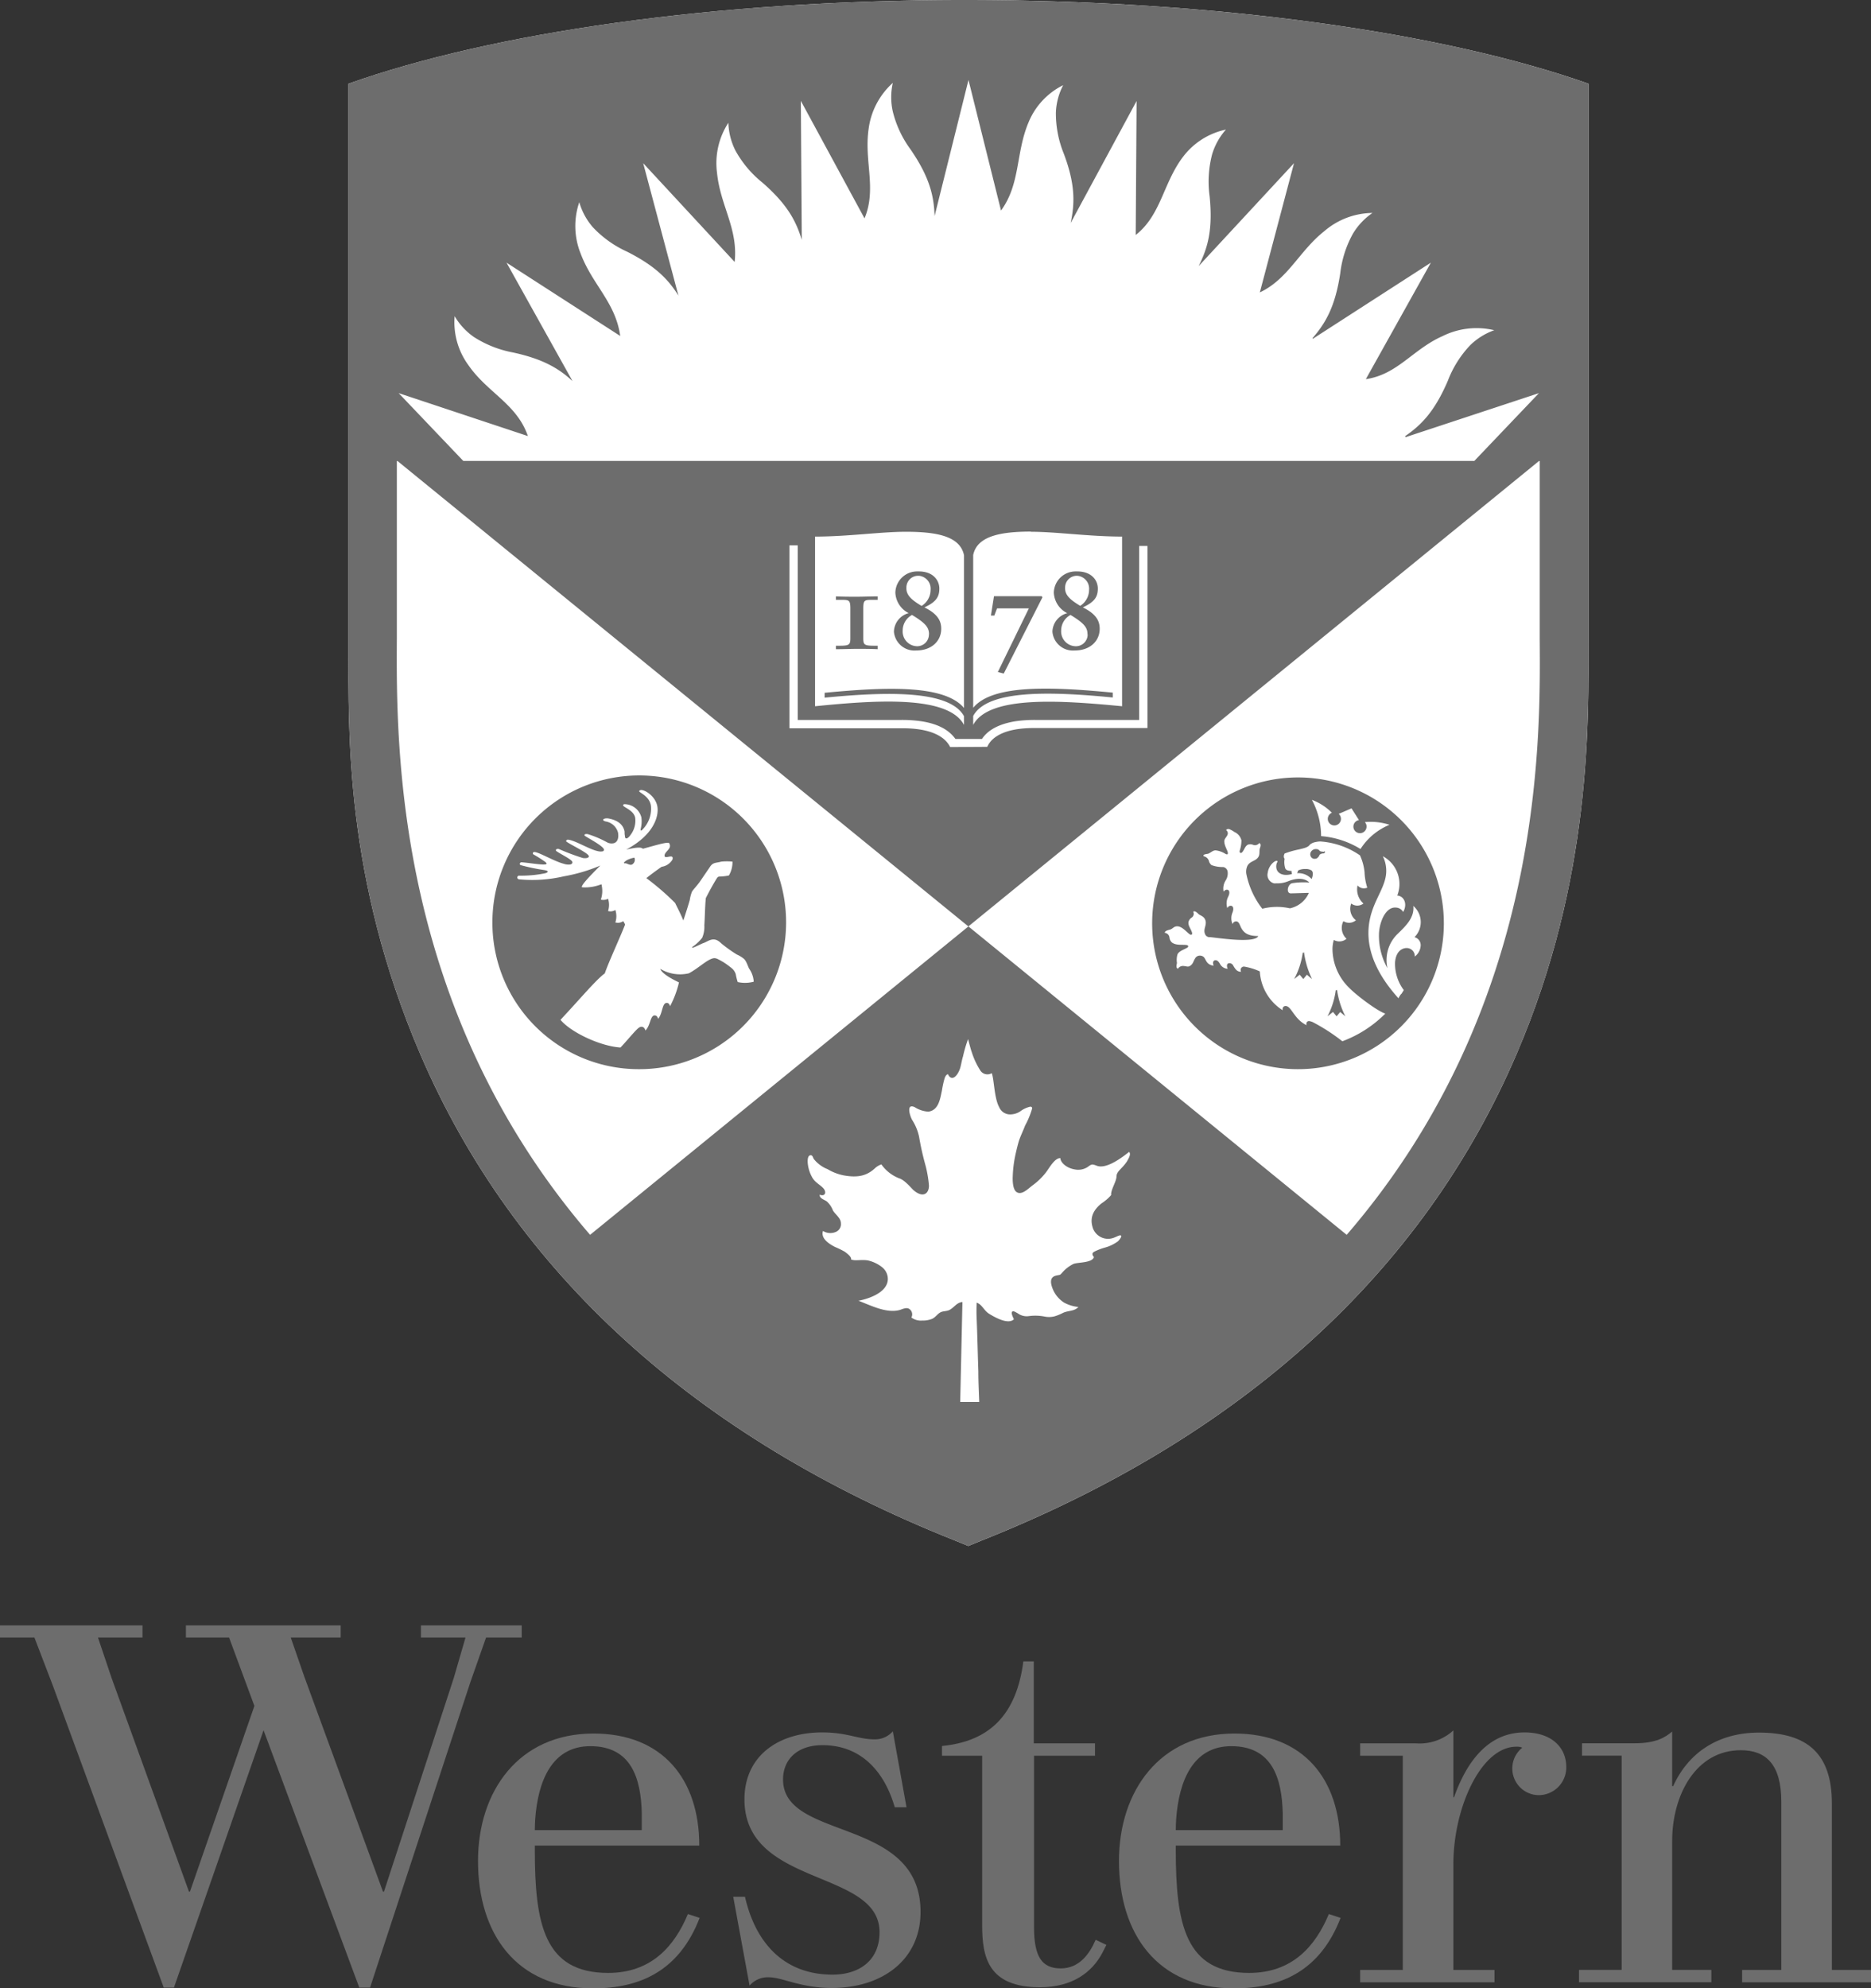 <svg id="Layer_1" data-name="Layer 1" xmlns="http://www.w3.org/2000/svg" viewBox="0 0 318.53 338.45"><rect x="0" y="0" width="318.53" height="338.45" fill="#333333" stroke="none"/><defs><style>.cls-1{fill:#6d6d6d;}.cls-2{fill:#fff;}</style></defs><title>westaff</title><g id="Layer_2" data-name="Layer 2"><g id="Layer_1-2" data-name="Layer 1-2"><path class="cls-1" d="M103.54,335.84c-10.89,0-12.49-8.3-12.49-21v-.68h28c0-11.31-6.27-19.07-18-19.07-12.77,0-19.67,9.84-19.67,21.69,0,12.35,6.47,21.69,19.59,21.69,8.11,0,14.7-3.07,18.14-12l-2-.65C114.8,331.37,110.82,335.84,103.54,335.84ZM91.12,309.62c.46-6.29,2.76-12.38,9.38-12.38,7,0,8.6,5.51,8.76,11.34v2.95H91.05C91.05,311,91.08,310.21,91.12,309.62Z"/><path class="cls-1" d="M133.31,302.91c0-3.36,2.39-5.84,6.71-5.84,6.84,0,10.66,4.83,12.31,10.57h2L152,294.71a4,4,0,0,1-3.1,1.37c-2.84,0-4.59-1.18-8.94-1.18-7.45,0-13.22,4-13.22,11.39,0,15,23,11.82,23,22.62,0,4.9-3.56,7.22-8,7.22-8.25,0-13.11-5.37-14.91-13.25h-2L127.61,338a4.1,4.1,0,0,1,3.24-1.42c2.38,0,5.4,1.82,10.76,1.82,8.6,0,15.11-4.79,15.11-12.95C156.72,309.14,133.31,313.45,133.31,302.91Z"/><path class="cls-1" d="M88.82,278.75v-2.07H71.66v2.07h7.59l-2,6.89L65.37,322H65.2L51.83,285.47l-2.33-6.72H58v-2.07H31.65v2.07H39l4.31,11.64L32.34,322h-.17L19,285.64l-2.32-6.89h7.58v-2.07H0v2.07H5.86L9,286.94l18.88,51.4h1.73s11.56-33.12,15.26-43.81l16.3,43.81H63l17.08-52,2.67-7.59Z"/><path class="cls-1" d="M259.54,294.9c-6.87,0-10.27,6.16-12,11.05h-.11V294.56a8.52,8.52,0,0,1-6.39,2.2h-9.48v2.11h7.26v36.46h-7.26v2.11h22.87v-2.11h-7v-18c0-9.56,4.69-20,10.73-20a2.3,2.3,0,0,1,1,.17,4.54,4.54,0,0,0,2.85,8.08,4.71,4.71,0,0,0,4.64-4.78v-.1C266.61,297.43,264.13,294.9,259.54,294.9Z"/><path class="cls-1" d="M311.87,335.33V307c0-8.44-4.14-12.07-12.41-12.07-6.92,0-12,3.37-14.61,9.11h-.17v-9.29c-1.13.94-2.67,2-6.42,2h-8.93v2.11h6.75v36.46h-7.26v2.11h22.53v-2.11h-6.67V313.38c0-7.85,4.05-15.45,11.68-15.45,4.3,0,6.9,2.43,6.9,8.78v28.62h-6.67v2.11h21.94v-2.11Z"/><path class="cls-1" d="M180.59,335.07c-3.22,0-4.55-2-4.55-7v-29.2h10.38v-2.11H176V282.81h-1.78c-1.16,9-5.67,13.61-13.85,14.4v1.66h6.84v28.86c0,5.4,1,10.55,9.83,10.55,5.53,0,8.89-2.55,10.64-5.87l.68-1.34-1.83-.87C185.47,332.65,183.72,335.07,180.59,335.07Z"/><path class="cls-1" d="M212.66,335.84c-10.89,0-12.49-8.3-12.49-21v-.68h28c0-11.31-6.27-19.07-18-19.07-12.77,0-19.67,9.84-19.67,21.69,0,12.35,6.47,21.69,19.59,21.69,8.11,0,14.7-3.07,18.14-12l-2-.65C223.92,331.37,219.94,335.84,212.66,335.84Zm-12.42-26.22c.46-6.29,2.76-12.38,9.38-12.38,7,0,8.6,5.51,8.76,11.34v2.95H200.17C200.17,311,200.2,310.21,200.24,309.62Z"/><path class="cls-2" d="M270.43,108.88V14.25C245.93,5.6,207.5,0,164.15,0,121.64,0,83.8,5.57,59.33,14.25v96c0,14.15-.65,39.2,12.22,69.19,16,37.23,46.9,65.23,91,82.78l2.3.94,2.27-.93c44.16-17.56,75.09-45.56,91.06-82.79C271.08,149.45,270.43,122.45,270.43,108.88Z"/><path class="cls-1" d="M270.43,108.88V14.25C245.93,5.6,207.5,0,164.15,0,121.64,0,83.8,5.57,59.33,14.25v96c0,14.15-.65,39.2,12.22,69.19,16,37.23,46.9,65.23,91,82.78l2.3.94,2.27-.93c44.16-17.56,75.09-45.56,91.06-82.79C271.08,149.45,270.43,122.45,270.43,108.88ZM188,212.4a10.18,10.18,0,0,0-1.51.57c-.3.15-.47.24-.51.48a.89.89,0,0,0,.26.53c-.27,1-2.67.88-3.46,1.16a5.93,5.93,0,0,0-1.91,1.46c-.45.49-.29.37-1,.52-1.29.26-1,1.44-.61,2.38a5,5,0,0,0,1.92,2.25,6.42,6.42,0,0,0,2.41.73c-.71.77-1.71.58-2.61,1a8.23,8.23,0,0,1-1.51.61,3.93,3.93,0,0,1-1.74,0,8.38,8.38,0,0,0-2.55-.06,2.56,2.56,0,0,1-1.65-.3,5.52,5.52,0,0,0-.92-.51c-.74-.11-.15,1,0,1.36-1,.95-3.29-.37-4.2-.93s-1.21-1.6-2.13-1.9a28.05,28.05,0,0,0,0,2.9c.12,2.94.18,5.88.28,8.82,0,1.73.09,3.45.15,5.17h-3.24l.38-17c-1,.06-1.44,1-2.28,1.38-.53.23-1.07.12-1.56.43s-.72.76-1.32,1.05a4.24,4.24,0,0,1-1.69.29,2.69,2.69,0,0,1-1.84-.52,1.11,1.11,0,0,0-.43-1.5c-.51-.26-1.2.13-1.63.24-2.26.57-4.9-.82-6.95-1.59,0,0,5-.84,5-3.73a2.58,2.58,0,0,0-1-2,6.07,6.07,0,0,0-2.42-1.14c-1.24-.18-2.08.14-2.84-.16.11-.4-.56-.94-1.08-1.32a14.6,14.6,0,0,0-1.64-.8c-1-.51-2.48-1.44-2.06-2.73a2.37,2.37,0,0,0,2.28.12,1.42,1.42,0,0,0,.77-1.43c0-.91-1-1.53-1.37-2.21a3.89,3.89,0,0,0-1-1.48c-.46-.36-1.24-.48-1.26-1.17,1,.37,1.21-.47.65-1.09s-1.46-1-1.94-1.92a6,6,0,0,1-.74-2.6c0-.26,0-1,.42-1.1s.48.4.62.62a5.62,5.62,0,0,0,2.35,1.74,8.54,8.54,0,0,0,2.75,1.06c2.39.43,3.91.08,5.3-1.2a3.09,3.09,0,0,1,1.11-.67,6.7,6.7,0,0,0,3,2.36c.92.26,2,1.57,2.44,2,1.65,1.44,2.67.62,2.66-.77a20,20,0,0,0-.68-3.76c-.41-1.5-.74-3-1-4.54a8.64,8.64,0,0,0-1.2-2.89c-.42-.8-1-2.85.48-2.13a4.82,4.82,0,0,0,2.3.75c1.75-.24,2-2.16,2.31-3.59a16.73,16.73,0,0,1,.46-2.1c.15-.43.36-.67.58-.68.08.22.32.62.7.62.67,0,1.25-1.17,1.42-1.86s.26-1.27.43-1.8a23,23,0,0,1,.86-2.94c.18.66.48,1.85.64,2.25a12.78,12.78,0,0,0,1.39,3,1.44,1.44,0,0,0,2,.55h0c.41,1,.41,4.26,1.27,5.79a2,2,0,0,0,1.9,1.23,3.12,3.12,0,0,0,1.67-.51,4.61,4.61,0,0,1,1.72-.81c.2,0,.32.1.32.29a13.8,13.8,0,0,1-1.2,2.92c-.33.9-.84,1.9-1.11,2.8-.21.75-.44,1.69-.6,2.48a20.11,20.11,0,0,0-.39,3.29c-.05.83,0,2.31.64,2.75.9.62,2-.6,2.78-1.17a11.1,11.1,0,0,0,2.29-2.25c.5-.67,1.47-2.43,2.4-2.34,0,.7,1,1.69,2.48,1.92a2.92,2.92,0,0,0,2.19-.44c.69-.51.74-.48,1.53-.19,1.69.65,4.49-1.57,5.5-2.36.34.36,0,1-.41,1.68-.81,1.21-1.72,1.6-1.74,2.5s-1,2.28-.91,3.17a7.7,7.7,0,0,1-1.65,1.42c-1.24,1-2,2.26-1.55,3.91a2.76,2.76,0,0,0,2.67,2.12c1.11,0,1.83-.74,2.2-.56.22.13-.32.82-.54,1A6.81,6.81,0,0,1,188,212.4ZM251,78.46H78.87l-11-11.54,22,7.31C88,68.76,83,66.86,79.76,62.18a12.38,12.38,0,0,1-2.36-8.36,11.23,11.23,0,0,0,3.3,3.56A18.68,18.68,0,0,0,87.33,60c5.18,1.12,7.86,2.76,10.14,4.87L86.23,44.71l19.36,12.48c-.8-5.75-4.77-8.74-6.75-14.06a12.55,12.55,0,0,1-.22-8.71,11.2,11.2,0,0,0,2.31,4.26,18.41,18.41,0,0,0,5.78,4.14c4.9,2.46,7.09,4.78,8.79,7.5l-6-22.54,15.57,16.81c.62-5.66-2.44-9.56-3-15.17A12.61,12.61,0,0,1,124,20.9a11.31,11.31,0,0,0,1.19,4.7,18.31,18.31,0,0,0,4.57,5.45c4.29,3.73,5.77,6.59,6.74,9.78l-.16-23.66,10.84,20c2.12-5.08-.12-9.76.71-15.3A12.7,12.7,0,0,1,152,14.11,11,11,0,0,0,152,19a18.2,18.2,0,0,0,3,6.41c3.3,4.79,4,8,4.11,11.37h0l5.77-23.17,5.54,22.23c3.34-4.58,2.48-9.78,4.68-15A12.23,12.23,0,0,1,181,14.5a11,11,0,0,0-1.24,4.69,18.26,18.26,0,0,0,1.36,7c2,5.32,1.84,8.52,1.16,11.76l11.22-20.76L193.35,40c4.35-3.42,4.66-8.85,8.06-13.31a12.33,12.33,0,0,1,7.3-4.63,11.16,11.16,0,0,0-2.36,4.24,18.41,18.41,0,0,0-.42,7.09c.59,5.77-.34,8.88-1.87,11.91h0L220.3,27.78l-5.82,22c4.88-2.33,6.65-7,11-10.45a12.75,12.75,0,0,1,8.18-3.08,11.34,11.34,0,0,0-3.33,3.53,18.17,18.17,0,0,0-2.16,6.76c-.87,5.71-2.52,8.5-4.74,11.05l.09.07L243.6,44.71,232.53,64.54c5.4-.78,8-5.09,13.07-7.33a13,13,0,0,1,8.79-1,11.22,11.22,0,0,0-4.12,2.58,18.18,18.18,0,0,0-3.77,6c-2.26,5.28-4.53,7.56-7.3,9.47l.11.15L262,66.92Zm-89.23,48.71c-.3-.52-1.49-3.2-8.08-3.2H134.4V92.83h1.41v29.72h17.62a22.79,22.79,0,0,1,3.5.24c3.56.56,5,2,5.73,3h4.51c.67-1,2.1-2.41,5.62-3a22.53,22.53,0,0,1,3.48-.24h17.67V92.93h1.41v31H176c-6.59,0-7.69,2.71-7.92,3.2Zm2.35-5.29v1.52c-2.69-5.06-14.94-4.23-25.36-3.18V91.34c5.62,0,11.15-.82,15.47-.82,5.47,0,9.24.83,9.89,4v26c-3.34-4-13.3-3.59-23.73-2.59v.83c10.31-1,21.2-1.36,23.71,3.12Zm-21.81-11.37c1.24,0,2.54-.06,3.56-.06,1.34,0,2.45,0,3.55.06v-.59h-.57c-1.75,0-1.88-.18-1.88-1.34v-5c0-1.38.21-1.47,1.37-1.47h1.08v-.59c-1.14,0-2.34.06-3.55.06s-2.36,0-3.56-.06v.59h1.09c1.15,0,1.37.09,1.37,1.47v5c0,1.16-.14,1.34-1.89,1.34h-.57Zm12.41-6.13a4.11,4.11,0,0,1-2.29-3.49,3.7,3.7,0,0,1,3.78-3.62h.22c2.44,0,3.49,1.53,3.49,2.91s-.5,2.27-2.54,3.21c2,1,2.86,2.08,2.86,3.63,0,2.14-1.69,3.71-4.26,3.71a3.51,3.51,0,0,1-3.79-3.19v-.06a3.35,3.35,0,0,1,2.51-3.11Zm3.44,3.59c0-1.13-.53-1.86-2.89-3.29a3,3,0,0,0-1.59,2.63A2.51,2.51,0,0,0,156,110h0a2,2,0,0,0,2.14-1.86V108Zm-1.24-4.84a3.22,3.22,0,0,0,1.51-2.73,2.2,2.2,0,0,0-2-2.39h-.12a2,2,0,0,0-2,2,.65.65,0,0,0,0,.14c0,1.14.8,1.93,2.6,3Zm18.6-12.61c4.33,0,9.78.81,15.51.82v28.88c-10.41-1-22.66-1.88-25.35,3.18v-1.52c2.43-4.56,13.39-4.16,23.76-3.15v-.83c-10.46-1-20.48-1.43-23.76,2.59v-26c.63-3.13,4.38-4,9.82-4Zm-6.82,14.26h.58l.46-1.22h5.42l-5.28,10.83,1,.27,6.6-13-.16-.17h-8.1Zm13-.4a4.11,4.11,0,0,1-2.29-3.49,3.7,3.7,0,0,1,3.78-3.62h.22c2.44,0,3.49,1.53,3.49,2.91s-.51,2.27-2.55,3.21c2,1,2.87,2.08,2.87,3.63,0,2.14-1.69,3.71-4.26,3.71a3.51,3.51,0,0,1-3.79-3.19v-.06a3.36,3.36,0,0,1,2.56-3.11Zm3.44,3.59c0-1.13-.53-1.86-2.89-3.29a3,3,0,0,0-1.59,2.63A2.52,2.52,0,0,0,183,110h0a2,2,0,0,0,2.16-1.82,1.09,1.09,0,0,0,0-.18Zm-1.24-4.84a3.24,3.24,0,0,0,1.51-2.73,2.2,2.2,0,0,0-2-2.39h-.08a2,2,0,0,0-2,2,.65.65,0,0,0,0,.14c0,1.14.81,1.93,2.61,3ZM229.27,210.2l-64.4-52.5-64.41,52.5c-33.23-38.59-33-83.12-32.9-101.49V78.48h.12l97.18,79.22L262,78.48h.13v30.23C262.28,127.08,262.52,171.61,229.27,210.2ZM108.62,182a25,25,0,1,0-24.79-25.21V157A24.92,24.92,0,0,0,108.62,182Zm16.08-35.32a4.42,4.42,0,0,1-.61,2.35,9.33,9.33,0,0,1-1.49.18c-.33,0-.42.06-.63.4-.61,1-1.16,2-1.81,3.27-.14,1.47-.14,2.9-.25,4.63a4.71,4.71,0,0,1-.37,2.13,7.54,7.54,0,0,1-1.62,1.52c-.1.06-.23.24.18.11.24-.07,1.39-.65,1.64-.73.81-.26,1.74-1.26,3,0a23.34,23.34,0,0,0,2.7,1.94,5.32,5.32,0,0,1,1.19.72c.46.39.67,1.27.93,1.72a4.31,4.31,0,0,1,.76,2.19,5.73,5.73,0,0,1-2.73.06,10.33,10.33,0,0,1-.33-1.33,2.13,2.13,0,0,0-.74-1.07,15.15,15.15,0,0,0-1.38-1c-1.25-.69-1.4-.87-2.33-.41s-2.16,1.59-3.53,2.32a6.54,6.54,0,0,1-4.87-.76c.27.81,1.94,1.72,3.18,2.31a16.44,16.44,0,0,1-1.52,4.06c-.06-.32-.26-.57-.55-.57-.84,0-.68,1.79-1.48,2.71-.06-.29-.24-.58-.58-.58-.78,0-.69,1.68-1.58,2.57-.1-.37-.31-.64-.67-.64s-.67.34-1,.67c-1.06,1.14-1.56,1.79-2.57,2.86-3.41-.21-8.43-2.56-10.22-4.71,3.23-3.44,6.12-6.9,7.54-7.9.68-2,2.71-6.34,3.46-8.33-.1-.2-.2-.37-.31-.57a1.62,1.62,0,0,1-1.35.22,3.34,3.34,0,0,0,0-2.12,1.55,1.55,0,0,1-1.24.18,3.39,3.39,0,0,0,0-2.09h0a1.75,1.75,0,0,1-1.23.15,4.55,4.55,0,0,0,.15-2.4.27.27,0,0,0-.07-.21,7.49,7.49,0,0,1-3.28.51c-.31-.25,1.55-2.13,3.11-3.7a28.5,28.5,0,0,1-6.2,1.83,23.5,23.5,0,0,1-7.66.51.31.31,0,0,1,.08-.62h0a20.64,20.64,0,0,0,4.36-.4c.35-.08.9-.38-.1-.55a34.21,34.21,0,0,1-4-.83c-.35-.11-.16-.52.13-.5,1.19.1,2.6.34,3.61.38.59,0,.86-.06.41-.44a21.8,21.8,0,0,0-2-1.27.22.22,0,0,1-.09-.3.23.23,0,0,1,.16-.11c.67-.11,3.32,1.54,5.09,2a2.43,2.43,0,0,0,1.07.12c.35-.07.41-.27.38-.43-.07-.41-1.82-1.24-2.66-1.81-.36-.23,0-.5.38-.39a39.22,39.22,0,0,0,4.08,1.53c.78.1,1.06-.12,1-.34-.1-.52-3.09-1.92-3.8-2.45-.17-.13.07-.37.27-.34,1.53.19,4.5,2.25,5.81,2a.29.29,0,0,0,.3-.32c-.1-.59-2.59-1.88-3.2-2.3-.3-.2,0-.42.48-.31a17.32,17.32,0,0,1,3.17,1.34,1.65,1.65,0,0,0,1.15.21c.54-.09,1-.66.79-1.84a2.6,2.6,0,0,0-2.11-1.88c-.87-.24-.22-.64.52-.5,1.42.27,2.46.94,2.71,2.21,0,.25,0,.51.06.76,0,.69.52.45.93-.14a4,4,0,0,0,.82-2.95c-.23-1.29-2.06-1.81-2.06-2.12a.22.22,0,0,1,.21-.2,3,3,0,0,1,2.9,2.24,5.12,5.12,0,0,1-.14,2.06c0,.17.08.31.35,0a5,5,0,0,0,1.41-4.08c-.28-1.6-1.92-2.15-2-2.42,0-.07.13-.18.25-.2.67-.12,2.49,1,2.84,2.72.31,1.57-.43,4.81-5.29,7.41,2-.45,2.61-.39,2.83-.14,2.34-.63,3.84-1.11,4.45-1,.65,1-.74,1.41-.75,2.16s1.63-.48,1.35.67a2.55,2.55,0,0,1-1.85,1.24c-.37.25-1.81,1.28-2.6,1.93a44.77,44.77,0,0,1,4.9,4.23c.15.36.73,1.39,1.38,2.93v.09c.34-1,.87-2.68,1.11-3.52a6.23,6.23,0,0,1,.37-1.41c.2-.37.86-1,1.44-1.85l1.66-2.43c.5-.75,1-.6,1.89-.85a9.37,9.37,0,0,1,1.91,0Zm-18.44.11a2,2,0,0,1,.49-.38A4.17,4.17,0,0,1,108,146a.89.89,0,0,1-.19,1c-.31.35-.64.19-1,.05a1,1,0,0,0-.48-.1c-.07.05-.14-.11-.07-.19ZM196.15,157a24.83,24.83,0,1,1,24.78,25A24.83,24.83,0,0,1,196.15,157Zm36.25-17a1,1,0,0,1,.25.67,1.12,1.12,0,1,1-1.29-1.07l-1.27-2-2.18.94a1.15,1.15,0,0,1,.38.81,1.12,1.12,0,1,1-2.24.08,1.13,1.13,0,0,1,.7-1.08,9.58,9.58,0,0,0-3.41-2.2,13,13,0,0,1,1.57,6.18,15.09,15.09,0,0,1,6.71,2.19,10.64,10.64,0,0,1,4.94-4.12,10.47,10.47,0,0,0-4.16-.46Zm-7,5a4.26,4.26,0,0,1-.5-.06.46.46,0,0,1-.26-.15.69.69,0,0,0-.57-.25.94.94,0,0,0-1,.76.85.85,0,0,0,.17.63.72.72,0,0,0,.49.26,1,1,0,0,0,.42-.06h0a1.1,1.1,0,0,0,.5-.62,1,1,0,0,1,.7-.24.13.13,0,0,0,.14-.11.12.12,0,1,0-.06-.24Zm-6.73.36a.92.92,0,0,0-.07.67l.1.15a3.44,3.44,0,0,0,.08,1.53c.08.38.44.53,1.1.54a1.84,1.84,0,0,0,.06.47v.06a3.46,3.46,0,0,1-1.11.15c-1-.06-1.67-.64-1.54-1.68a1.24,1.24,0,0,1,.18-.52.14.14,0,0,0-.05-.18h0c-.37-.13-1.43.75-1.59,2a1.48,1.48,0,0,0,1.05,1.81,1.37,1.37,0,0,0,.4,0,4.72,4.72,0,0,0,2-.34c1.28-.52,2.74-.68,3.63.21a12.32,12.32,0,0,0-2.91.11c-.75.13-1.11,1.68-.28,1.73.63,0,3-.1,3.11-.07a4.54,4.54,0,0,1-3.23,2.62,10.09,10.09,0,0,0-4.7.07,14.18,14.18,0,0,1-2.7-5.85,2.37,2.37,0,0,1,.17-1.46c.47-.85,1.42-.77,1.87-1.51.25-.4.14-.87.21-1.3,0-.19.42-.85-.07-1.06a.9.9,0,0,1-1,.32,1.27,1.27,0,0,0-.9-.06c-.51.23-.62.87-1,1.3-.21.23-.49.13-.43-.24a5.86,5.86,0,0,0,.3-1.76,2.08,2.08,0,0,0-1.17-1.43,4.64,4.64,0,0,0-.87-.49c-.29-.07-.54,0-.55.17a.68.68,0,0,1,.27.51c0,.54-.59.84-.6,1.36,0,.79.54,1.51.6,1.94s-.24.31-.42.21a4,4,0,0,0-1.65-.59c-.49,0-.82.39-1.24.56-.18.08-1,.07-.81.44a1.19,1.19,0,0,1,.89.76,1.33,1.33,0,0,0,.45.75,5.26,5.26,0,0,0,2,.33.93.93,0,0,1,.76.89,2.19,2.19,0,0,1-.3,1.32,2.58,2.58,0,0,0-.39,2,.65.65,0,0,1,.56-.35c.42,0,.55.48.24,1.14a2.54,2.54,0,0,0-.17,2,.64.64,0,0,1,.57-.41c.38,0,.59.4.32,1.13a2.49,2.49,0,0,0,0,2,.63.63,0,0,1,.59-.47c.41,0,.57.41.72.76.47,1.15,1.22,1.74,3.08,1.74-.65,1.22-6,.43-8.22.18a.8.8,0,0,1-.87-.57c-.35-.86.45-1.57,0-2.48-.22-.44-.58-.55-1-.8-.17-.11-.67-.75-1-.47a.76.76,0,0,1-.27,1,1.24,1.24,0,0,0-.54.78c-.07.61.43,1.18.59,1.72.14.38-.1.54-.43.3-.52-.39-1.27-1.32-2.07-1.32-.54,0-.69.33-1.12.52-.19.09-1,.18-1,.59a.9.9,0,0,1,.79.77,1.35,1.35,0,0,0,.43.88c.73.55,1.87.31,2.55.44.26.06.3.29.05.44-.57.34-1.37.56-1.65,1.12a3.27,3.27,0,0,0-.1,1.46c0,.2-.27.84.17,1a1,1,0,0,1,1.05-.45c.34,0,.62.19.95,0,.56-.29.61-.81.91-1.28a.91.91,0,0,1,.79-.5,1,1,0,0,1,.68.23c.43.39.38,1.3,1.7,1.49a1,1,0,0,1-.1-.46.43.43,0,0,1,.38-.48h0c.3,0,.51.15.79.61a1.55,1.55,0,0,0,1.32.85,1.13,1.13,0,0,1-.12-.51.4.4,0,0,1,.35-.45h.06a.76.76,0,0,1,.68.47c.38.64.66,1,1.32,1a.58.58,0,0,1,.18-.8.66.66,0,0,1,.28-.09,10.44,10.44,0,0,1,2.72.83,8.38,8.38,0,0,0,3.89,6.61c-.08-.46.16-.72.5-.72,1,0,1.43,2.24,3.56,3.26-.11-.43.12-.7.42-.7a2.11,2.11,0,0,1,.77.25,32.25,32.25,0,0,1,4.91,3.19,20.25,20.25,0,0,0,7.31-4.71c-1.3-.4-4.89-3.09-6.14-4.38a9.33,9.33,0,0,1-2.85-6.55,5.45,5.45,0,0,1,.23-1.61,1.87,1.87,0,0,0,2.16-.2,2.51,2.51,0,0,1-.53-3,1.79,1.79,0,0,0,2.13-.15,2.46,2.46,0,0,1-.8-2.85,1.68,1.68,0,0,0,2.08,0,3.19,3.19,0,0,1-1-3.08,1.42,1.42,0,0,0,1.65.38,9.74,9.74,0,0,1-.46-2.62,9,9,0,0,0-.78-2.88,13.64,13.64,0,0,0-6.72-2.36,3.23,3.23,0,0,0-.82.1,2,2,0,0,0-1,.45c-.32.5-1.11.61-1.82.8a15.12,15.12,0,0,0-2.47.7Zm3.3,16.8h-.18a13.51,13.51,0,0,1-1.46,4.5l.94-.74.61.74.61-.74.88.74a15,15,0,0,1-1.37-4.58Zm16.57,7.09c.2-.29.45-.71.45-.71a7.49,7.49,0,0,1-1.49-4.7c.14-1.92,1.22-2.49,2.05-2.46a1.38,1.38,0,0,1,1.31,1.45h0a2.51,2.51,0,0,0,1-1.81,1.4,1.4,0,0,0-1.05-1.49,3.62,3.62,0,0,0,0-5.13,1.8,1.8,0,0,0-.2-.19c.22,2-1.3,3.43-2.65,4.74a6.2,6.2,0,0,0-1.75,5.86,11.25,11.25,0,0,1-1.44-6c.15-2.18,1.25-4.44,2.85-4.32a1.48,1.48,0,0,1,1.26.75c.76-1.28.22-2.69-1-2.8a5.37,5.37,0,0,0-2.46-6.69,5.59,5.59,0,0,1,.57,2.87c-.21,2.9-2.73,5.2-3,9.51-.28,4.66,2.31,8.71,5.09,11.8a4.34,4.34,0,0,1,.48-.76Zm-10.95-.7h-.18A13.45,13.45,0,0,1,226,173l.94-.74.61.74.61-.73.88.73a14.41,14.41,0,0,1-1.42-4.53Zm-4.32-18.88a2.19,2.19,0,0,0,.23-.91.84.84,0,0,0-.19-.57,1.78,1.78,0,0,0-1.08-.26,2.5,2.5,0,0,0-1.23.25,3.61,3.61,0,0,1-.17.46,3,3,0,0,1,2.47,1Z"/></g></g></svg>